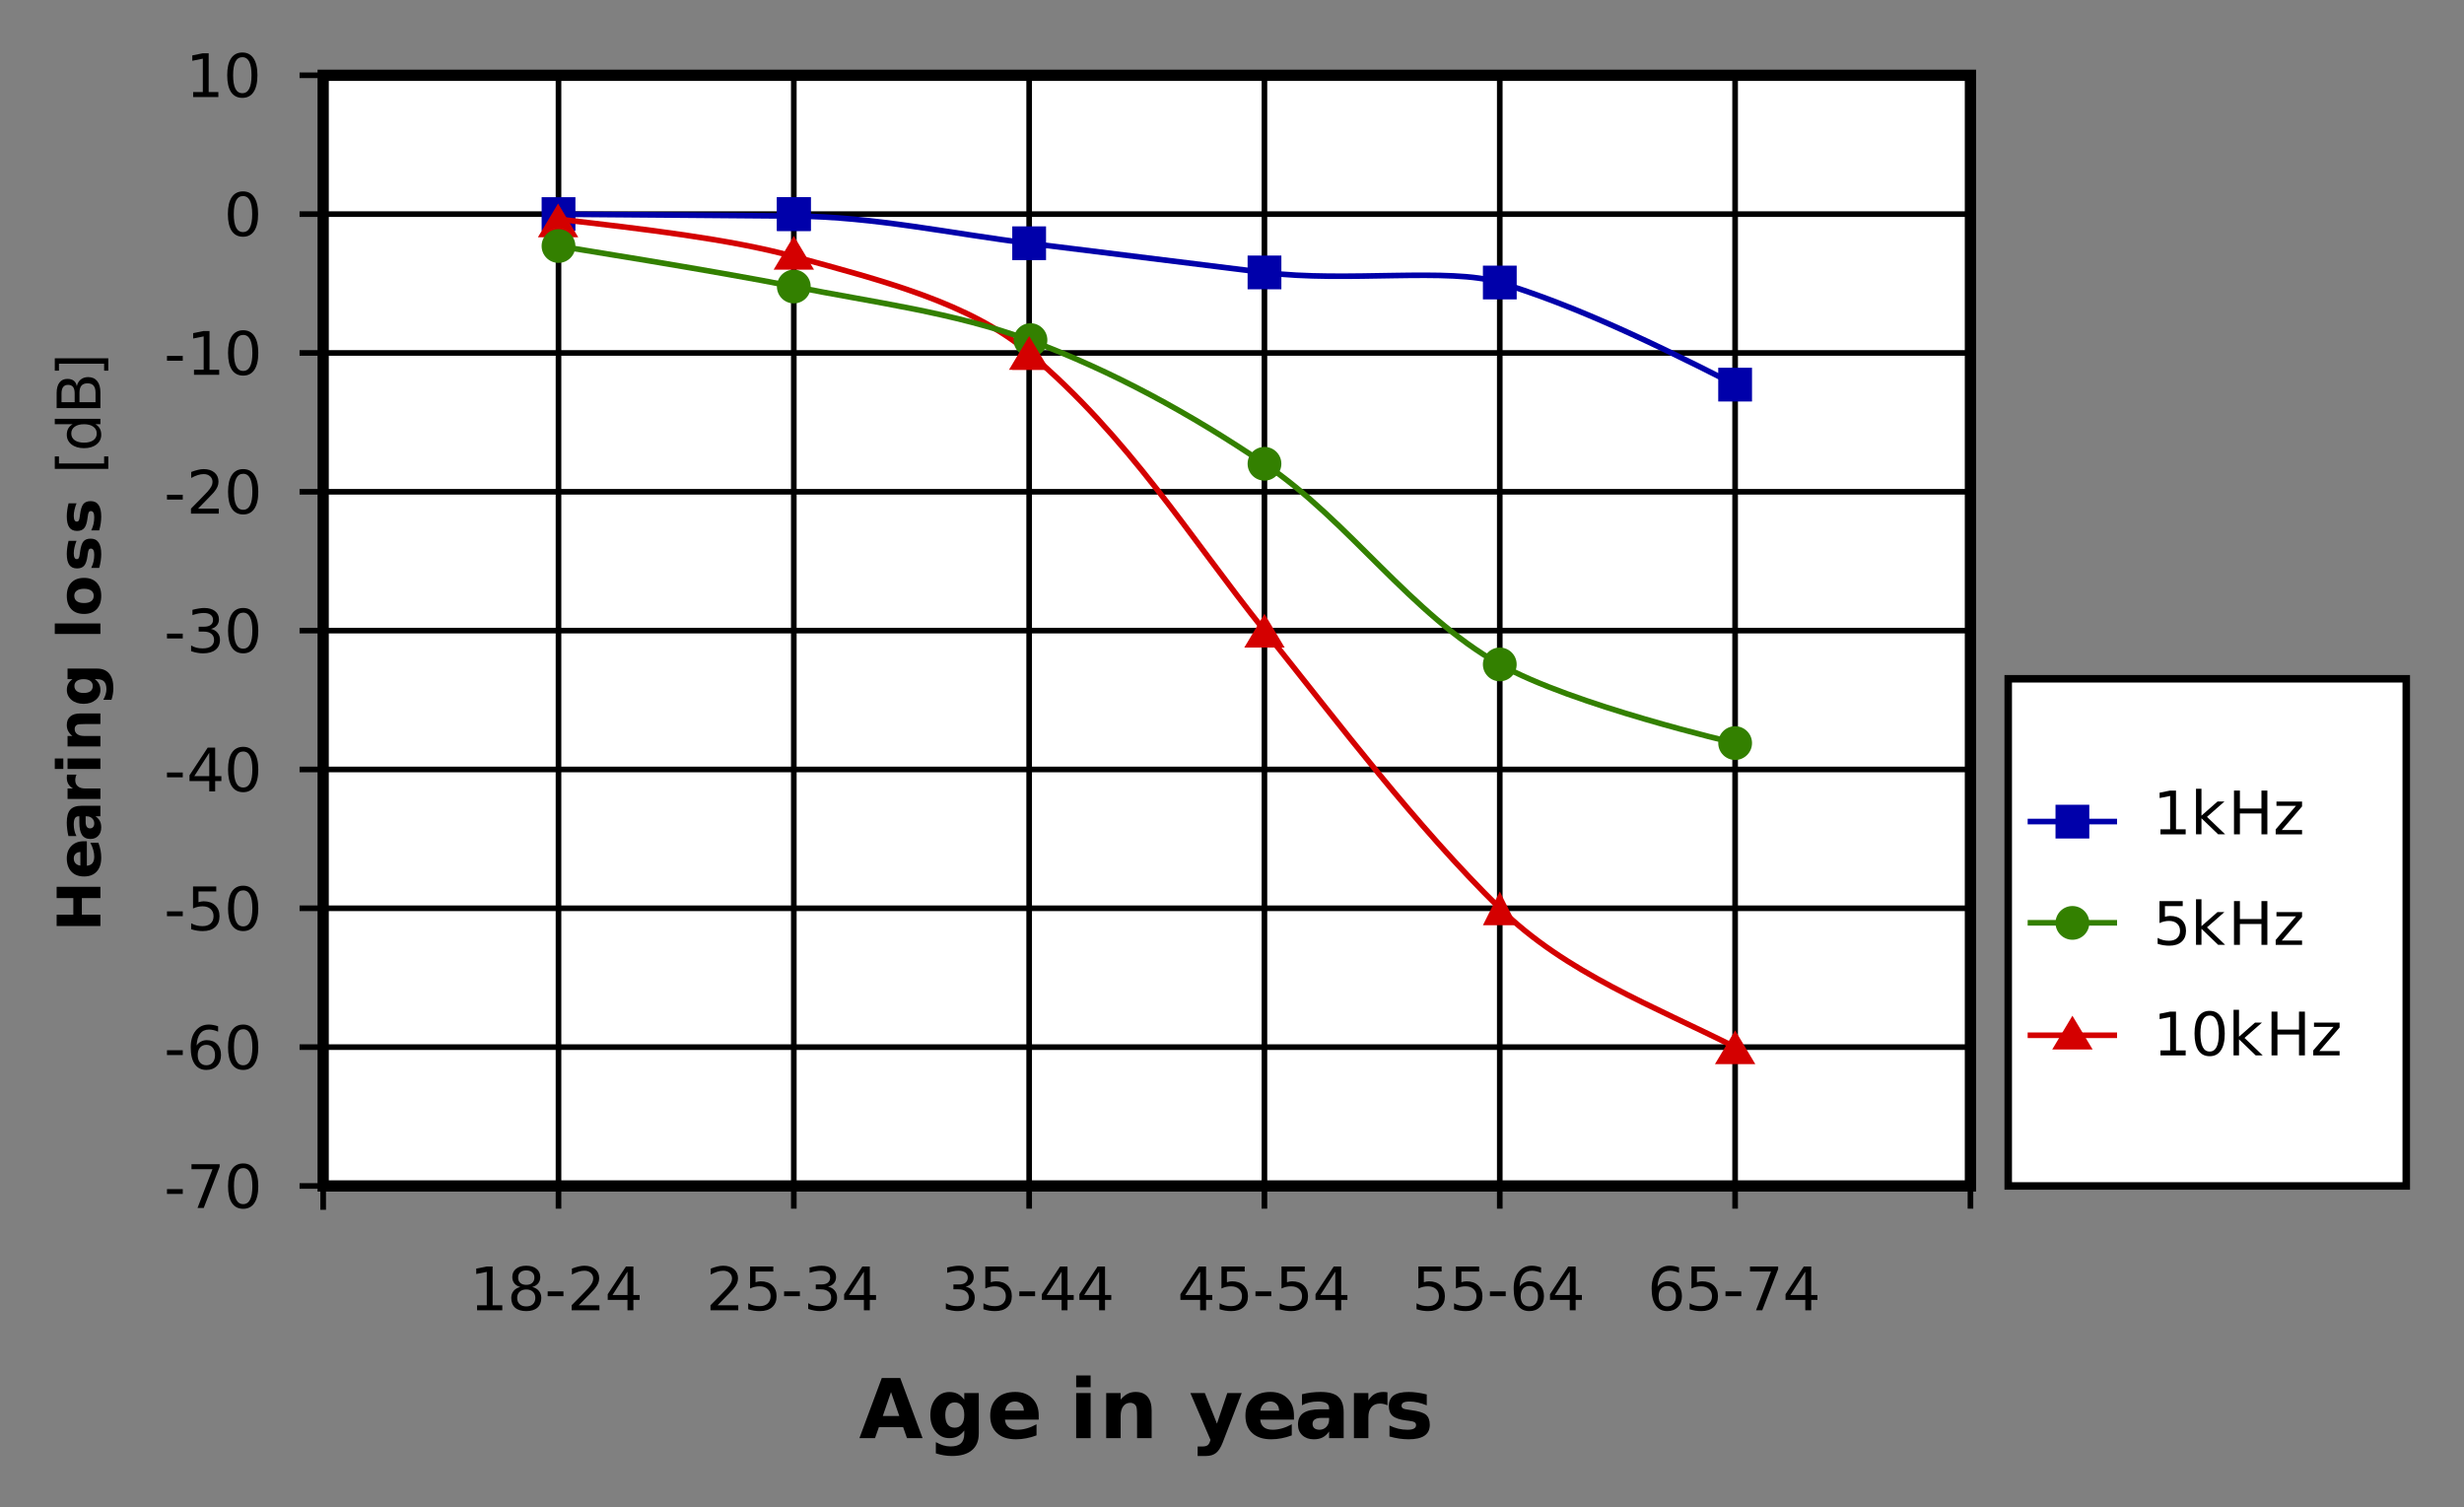 <?xml version="1.0" encoding="UTF-8"?>
<svg width="600px" height="367px" version="1.1" viewBox="0 0 600 367" xmlns="http://www.w3.org/2000/svg" xmlns:xlink="http://www.w3.org/1999/xlink">
<rect x="0" y="0" width="600" height="367" fill="#808080" stroke="none"/>
<defs>
<symbol id="al" overflow="visible">
<path d="m10.734-2.672h-5.906l-0.938 2.672h-3.797l5.438-14.641h4.5l5.438 14.641h-3.797zm-4.953-2.719h4.016l-2.016-5.828z"/>
</symbol>
<symbol id="aj" overflow="visible">
<path d="m9.172-1.859c-0.492 0.637-1.027 1.105-1.609 1.406-0.574 0.305-1.246 0.453-2.016 0.453-1.344 0-2.453-0.523-3.328-1.578-0.875-1.062-1.312-2.41-1.312-4.047 0-1.633 0.438-2.977 1.312-4.031 0.875-1.051 1.984-1.578 3.328-1.578 0.77 0 1.441 0.152 2.016 0.453 0.582 0.305 1.117 0.777 1.609 1.422v-1.625h3.531v9.875c0 1.77-0.559 3.117-1.672 4.047-1.117 0.938-2.734 1.406-4.859 1.406-0.688 0-1.355-0.059-2-0.172-0.637-0.105-1.277-0.262-1.922-0.469v-2.734c0.613 0.344 1.211 0.602 1.797 0.781 0.594 0.176 1.188 0.266 1.781 0.266 1.156 0 2-0.258 2.531-0.766 0.539-0.5 0.812-1.285 0.812-2.359zm-2.312-6.844c-0.73 0-1.297 0.273-1.703 0.812-0.406 0.531-0.609 1.289-0.609 2.266 0 1.012 0.191 1.777 0.578 2.297 0.395 0.523 0.973 0.781 1.734 0.781 0.727 0 1.297-0.266 1.703-0.797 0.406-0.539 0.609-1.301 0.609-2.281 0-0.977-0.203-1.734-0.609-2.266-0.406-0.539-0.977-0.812-1.703-0.812z"/>
</symbol>
<symbol id="p" overflow="visible">
<path d="m12.672-5.531v1.016h-8.219c0.082 0.824 0.379 1.445 0.891 1.859 0.508 0.406 1.223 0.609 2.141 0.609 0.738 0 1.492-0.109 2.266-0.328 0.781-0.219 1.578-0.551 2.391-1v2.703c-0.824 0.312-1.652 0.547-2.484 0.703-0.836 0.164-1.668 0.25-2.5 0.25-1.992 0-3.539-0.504-4.641-1.516-1.105-1.008-1.656-2.426-1.656-4.25 0-1.789 0.539-3.195 1.625-4.219 1.082-1.031 2.578-1.547 4.484-1.547 1.719 0 3.098 0.523 4.141 1.562 1.039 1.031 1.562 2.418 1.562 4.156zm-3.625-1.156c0-0.664-0.195-1.203-0.578-1.609-0.387-0.414-0.898-0.625-1.531-0.625-0.68 0-1.23 0.195-1.656 0.578-0.43 0.387-0.695 0.938-0.797 1.656z"/>
</symbol>
<symbol id="o" overflow="visible"></symbol>
<symbol id="ai" overflow="visible">
<path d="m1.688-10.984h3.516v10.984h-3.516zm0-4.281h3.516v2.859h-3.516z"/>
</symbol>
<symbol id="ah" overflow="visible">
<path d="m12.75-6.688v6.688h-3.547v-5.125c0-0.945-0.023-1.598-0.062-1.953-0.043-0.363-0.117-0.629-0.219-0.797-0.137-0.227-0.324-0.406-0.562-0.531-0.23-0.133-0.496-0.203-0.797-0.203-0.742 0-1.32 0.289-1.734 0.859-0.418 0.562-0.625 1.344-0.625 2.344v5.406h-3.516v-10.984h3.516v1.609c0.531-0.645 1.094-1.117 1.688-1.422 0.594-0.301 1.25-0.453 1.969-0.453 1.27 0 2.234 0.391 2.891 1.172 0.664 0.773 1 1.902 1 3.391z"/>
</symbol>
<symbol id="ag" overflow="visible">
<path d="m0.25-10.984h3.516l2.953 7.453 2.516-7.453h3.516l-4.625 12.031c-0.469 1.219-1.016 2.07-1.641 2.562-0.617 0.488-1.43 0.734-2.438 0.734h-2.031v-2.312h1.094c0.594 0 1.023-0.094 1.297-0.281 0.281-0.188 0.492-0.531 0.641-1.031l0.094-0.297z"/>
</symbol>
<symbol id="af" overflow="visible">
<path d="m6.625-4.938c-0.742 0-1.297 0.125-1.672 0.375-0.367 0.242-0.547 0.605-0.547 1.094 0 0.438 0.145 0.789 0.438 1.047 0.301 0.25 0.719 0.375 1.25 0.375 0.664 0 1.223-0.234 1.672-0.703 0.445-0.477 0.672-1.078 0.672-1.797v-0.391zm5.359-1.328v6.266h-3.547v-1.625c-0.469 0.668-1 1.152-1.594 1.453-0.586 0.301-1.297 0.453-2.141 0.453-1.137 0-2.062-0.328-2.781-0.984-0.711-0.664-1.062-1.531-1.062-2.594 0-1.289 0.441-2.234 1.328-2.828 0.895-0.602 2.289-0.906 4.188-0.906h2.062v-0.281c0-0.551-0.219-0.957-0.656-1.219-0.438-0.258-1.121-0.391-2.047-0.391-0.75 0-1.453 0.078-2.109 0.234-0.648 0.148-1.246 0.371-1.797 0.672v-2.672c0.75-0.188 1.504-0.328 2.266-0.422 0.758-0.094 1.52-0.141 2.281-0.141 1.977 0 3.406 0.391 4.281 1.172 0.883 0.781 1.328 2.055 1.328 3.812z"/>
</symbol>
<symbol id="ae" overflow="visible">
<path d="m9.859-8c-0.312-0.145-0.621-0.25-0.922-0.312-0.305-0.07-0.609-0.109-0.922-0.109-0.898 0-1.59 0.293-2.078 0.875-0.492 0.574-0.734 1.402-0.734 2.484v5.062h-3.516v-10.984h3.516v1.797c0.445-0.719 0.961-1.238 1.547-1.562 0.594-0.332 1.297-0.5 2.109-0.5 0.125 0 0.254 0.008 0.391 0.016 0.133 0.012 0.332 0.031 0.594 0.062z"/>
</symbol>
<symbol id="ak" overflow="visible">
<path d="m10.281-10.641v2.656c-0.75-0.312-1.48-0.547-2.188-0.703-0.699-0.156-1.355-0.234-1.969-0.234-0.68 0-1.18 0.086-1.5 0.25-0.324 0.168-0.484 0.43-0.484 0.781 0 0.281 0.117 0.496 0.359 0.641 0.25 0.148 0.691 0.258 1.328 0.328l0.625 0.094c1.801 0.23 3.008 0.605 3.625 1.125 0.625 0.523 0.938 1.344 0.938 2.469 0 1.168-0.434 2.047-1.297 2.641-0.867 0.586-2.152 0.875-3.859 0.875-0.73 0-1.484-0.059-2.266-0.172-0.773-0.113-1.57-0.285-2.391-0.516v-2.672c0.707 0.344 1.426 0.605 2.156 0.781 0.738 0.168 1.488 0.25 2.25 0.25 0.688 0 1.203-0.094 1.547-0.281 0.344-0.195 0.516-0.477 0.516-0.844 0-0.32-0.121-0.555-0.359-0.703-0.23-0.156-0.703-0.273-1.422-0.359l-0.625-0.078c-1.562-0.195-2.656-0.562-3.281-1.094s-0.938-1.332-0.938-2.406c0-1.164 0.395-2.031 1.188-2.594 0.801-0.562 2.023-0.844 3.672-0.844 0.656 0 1.336 0.055 2.047 0.156 0.719 0.094 1.492 0.246 2.328 0.453z"/>
</symbol>
<symbol id="e" overflow="visible">
<path d="m1.812-1.219h2.359v-8.125l-2.562 0.516v-1.312l2.547-0.516h1.438v9.438h2.359v1.219h-6.141z"/>
</symbol>
<symbol id="ad" overflow="visible">
<path d="m4.656-5.062c-0.688 0-1.23 0.188-1.625 0.562-0.398 0.367-0.594 0.867-0.594 1.5 0 0.648 0.195 1.152 0.594 1.516 0.395 0.367 0.938 0.547 1.625 0.547 0.676 0 1.211-0.18 1.609-0.547 0.395-0.375 0.594-0.879 0.594-1.516 0-0.633-0.199-1.133-0.594-1.5-0.387-0.375-0.922-0.562-1.609-0.562zm-1.453-0.609c-0.617-0.156-1.094-0.441-1.438-0.859-0.344-0.426-0.516-0.941-0.516-1.547 0-0.852 0.301-1.523 0.906-2.016 0.602-0.5 1.438-0.75 2.5-0.75 1.051 0 1.879 0.25 2.484 0.75 0.613 0.492 0.922 1.164 0.922 2.016 0 0.605-0.18 1.121-0.531 1.547-0.344 0.418-0.824 0.703-1.438 0.859 0.695 0.168 1.238 0.484 1.625 0.953 0.395 0.469 0.594 1.043 0.594 1.719 0 1.031-0.32 1.824-0.953 2.375-0.637 0.555-1.539 0.828-2.703 0.828-1.18 0-2.086-0.273-2.719-0.828-0.625-0.551-0.938-1.344-0.938-2.375 0-0.676 0.191-1.25 0.578-1.719 0.383-0.469 0.926-0.785 1.625-0.953zm-0.531-2.281c0 0.555 0.172 0.984 0.516 1.297 0.352 0.312 0.844 0.469 1.469 0.469 0.613 0 1.094-0.156 1.438-0.469 0.352-0.312 0.531-0.742 0.531-1.297 0-0.551-0.18-0.977-0.531-1.281-0.344-0.312-0.824-0.469-1.438-0.469-0.625 0-1.117 0.156-1.469 0.469-0.344 0.305-0.516 0.73-0.516 1.281z"/>
</symbol>
<symbol id="a" overflow="visible">
<path d="m0.719-4.594h3.844v1.172h-3.844z"/>
</symbol>
<symbol id="h" overflow="visible">
<path d="m2.812-1.219h5.031v1.219h-6.766v-1.219c0.539-0.562 1.285-1.316 2.234-2.266 0.945-0.957 1.539-1.57 1.781-1.844 0.457-0.52 0.773-0.957 0.953-1.312 0.188-0.363 0.281-0.723 0.281-1.078 0-0.562-0.199-1.02-0.594-1.375-0.398-0.352-0.914-0.531-1.547-0.531-0.461 0-0.938 0.078-1.438 0.234s-1.039 0.391-1.609 0.703v-1.453c0.582-0.227 1.125-0.398 1.625-0.516 0.508-0.125 0.973-0.188 1.391-0.188 1.102 0 1.984 0.277 2.641 0.828 0.656 0.555 0.984 1.293 0.984 2.219 0 0.438-0.086 0.855-0.25 1.25-0.156 0.387-0.453 0.844-0.891 1.375-0.117 0.137-0.496 0.539-1.141 1.203-0.637 0.656-1.531 1.574-2.688 2.75z"/>
</symbol>
<symbol id="d" overflow="visible">
<path d="m5.531-9.391-3.641 5.688h3.641zm-0.375-1.266h1.812v6.953h1.516v1.188h-1.516v2.516h-1.438v-2.516h-4.812v-1.391z"/>
</symbol>
<symbol id="c" overflow="visible">
<path d="m1.578-10.656h5.656v1.219h-4.328v2.609c0.207-0.07 0.414-0.125 0.625-0.156 0.207-0.039 0.414-0.062 0.625-0.062 1.188 0 2.129 0.328 2.828 0.984 0.695 0.648 1.047 1.527 1.047 2.641 0 1.148-0.359 2.039-1.078 2.672-0.711 0.637-1.715 0.953-3.016 0.953-0.449 0-0.906-0.039-1.375-0.109-0.461-0.074-0.938-0.188-1.438-0.344v-1.453c0.426 0.242 0.867 0.418 1.328 0.531 0.457 0.117 0.941 0.172 1.453 0.172 0.82 0 1.473-0.211 1.953-0.641 0.477-0.438 0.719-1.031 0.719-1.781 0-0.738-0.242-1.32-0.719-1.75-0.48-0.438-1.133-0.656-1.953-0.656-0.387 0-0.773 0.043-1.156 0.125-0.387 0.086-0.777 0.219-1.172 0.406z"/>
</symbol>
<symbol id="g" overflow="visible">
<path d="m5.938-5.75c0.688 0.156 1.223 0.469 1.609 0.938 0.395 0.461 0.594 1.031 0.594 1.719 0 1.055-0.367 1.867-1.094 2.438-0.719 0.574-1.746 0.859-3.078 0.859-0.449 0-0.914-0.047-1.391-0.141-0.469-0.082-0.961-0.211-1.469-0.391v-1.391c0.406 0.242 0.844 0.422 1.312 0.547 0.477 0.117 0.977 0.172 1.5 0.172 0.906 0 1.594-0.176 2.062-0.531 0.477-0.363 0.719-0.883 0.719-1.562 0-0.625-0.227-1.113-0.672-1.469-0.438-0.352-1.047-0.531-1.828-0.531h-1.25v-1.188h1.297c0.707 0 1.25-0.141 1.625-0.422 0.383-0.289 0.578-0.703 0.578-1.234 0-0.539-0.199-0.957-0.594-1.25-0.387-0.289-0.938-0.438-1.656-0.438-0.398 0-0.824 0.043-1.281 0.125-0.449 0.086-0.945 0.215-1.484 0.391v-1.281c0.539-0.145 1.051-0.254 1.531-0.328 0.477-0.082 0.93-0.125 1.359-0.125 1.094 0 1.957 0.25 2.594 0.75 0.645 0.492 0.969 1.164 0.969 2.016 0 0.586-0.172 1.078-0.516 1.484-0.336 0.406-0.812 0.688-1.438 0.844z"/>
</symbol>
<symbol id="f" overflow="visible">
<path d="m4.828-5.906c-0.648 0-1.164 0.227-1.547 0.672-0.375 0.438-0.562 1.043-0.562 1.812 0 0.773 0.188 1.383 0.562 1.828 0.383 0.438 0.898 0.656 1.547 0.656 0.645 0 1.156-0.219 1.531-0.656 0.383-0.445 0.578-1.055 0.578-1.828 0-0.77-0.195-1.375-0.578-1.812-0.375-0.445-0.887-0.672-1.531-0.672zm2.859-4.516v1.312c-0.367-0.164-0.73-0.289-1.094-0.375-0.367-0.094-0.73-0.141-1.094-0.141-0.949 0-1.68 0.324-2.188 0.969-0.5 0.637-0.789 1.605-0.859 2.906 0.281-0.414 0.633-0.734 1.062-0.953 0.426-0.227 0.891-0.344 1.391-0.344 1.07 0 1.922 0.328 2.547 0.984 0.625 0.648 0.938 1.527 0.938 2.641 0 1.094-0.328 1.977-0.984 2.641-0.648 0.656-1.508 0.984-2.578 0.984-1.23 0-2.172-0.469-2.828-1.406-0.656-0.945-0.984-2.316-0.984-4.109 0-1.688 0.398-3.031 1.203-4.031 0.801-1 1.875-1.5 3.219-1.5 0.363 0 0.727 0.039 1.094 0.109 0.375 0.074 0.758 0.18 1.156 0.312z"/>
</symbol>
<symbol id="n" overflow="visible">
<path d="m1.203-10.656h6.859v0.625l-3.875 10.031h-1.516l3.641-9.438h-5.109z"/>
</symbol>
<symbol id="k" overflow="visible">
<path d="m1.328-11.094h1.328v6.547l3.906-3.438h1.688l-4.25 3.734 4.422 4.25h-1.703l-4.062-3.906v3.906h-1.328z"/>
</symbol>
<symbol id="j" overflow="visible">
<path d="m1.438-10.656h1.438v4.375h5.25v-4.375h1.438v10.656h-1.438v-5.078h-5.25v5.078h-1.438z"/>
</symbol>
<symbol id="i" overflow="visible">
<path d="m0.812-7.984h6.234v1.188l-4.938 5.75h4.938v1.047h-6.422v-1.203l4.938-5.734h-4.75z"/>
</symbol>
<symbol id="b" overflow="visible">
<path d="m4.656-9.703c-0.75 0-1.312 0.367-1.688 1.094-0.375 0.73-0.562 1.828-0.562 3.297 0 1.461 0.188 2.555 0.562 3.281 0.375 0.73 0.938 1.094 1.688 1.094 0.738 0 1.297-0.363 1.672-1.094 0.375-0.727 0.562-1.82 0.562-3.281 0-1.469-0.188-2.566-0.562-3.297-0.375-0.727-0.934-1.094-1.672-1.094zm0-1.141c1.188 0 2.094 0.477 2.719 1.422 0.633 0.938 0.953 2.309 0.953 4.109 0 1.793-0.32 3.164-0.953 4.109-0.625 0.938-1.531 1.406-2.719 1.406-1.199 0-2.117-0.469-2.75-1.406-0.625-0.945-0.938-2.316-0.938-4.109 0-1.801 0.312-3.172 0.938-4.109 0.633-0.945 1.551-1.422 2.75-1.422z"/>
</symbol>
<symbol id="ac" overflow="visible">
<path d="m-10.656-1.344v-2.75h4.062v-4.047h-4.062v-2.75h10.656v2.75h-4.516v4.047h4.516v2.75z"/>
</symbol>
<symbol id="aa" overflow="visible">
<path d="m-4.016-9.203h0.719v5.969c0.605-0.062 1.059-0.273 1.359-0.641 0.293-0.375 0.438-0.895 0.438-1.562 0-0.531-0.078-1.078-0.234-1.641-0.156-0.57-0.395-1.156-0.719-1.75h1.969c0.23 0.605 0.402 1.211 0.516 1.812 0.113 0.605 0.172 1.211 0.172 1.812 0 1.449-0.363 2.574-1.094 3.375-0.738 0.805-1.77 1.203-3.094 1.203-1.312 0-2.336-0.391-3.078-1.172-0.75-0.789-1.125-1.879-1.125-3.266 0-1.25 0.383-2.25 1.141-3 0.75-0.758 1.762-1.141 3.031-1.141zm-0.859 2.625c-0.477 0-0.863 0.141-1.156 0.422-0.301 0.281-0.453 0.652-0.453 1.109 0 0.5 0.141 0.906 0.422 1.219 0.273 0.305 0.668 0.492 1.188 0.562z"/>
</symbol>
<symbol id="z" overflow="visible">
<path d="m-3.594-4.812c0 0.531 0.09 0.934 0.266 1.203 0.18 0.273 0.445 0.406 0.797 0.406 0.324 0 0.578-0.109 0.766-0.328 0.18-0.219 0.266-0.52 0.266-0.906 0-0.477-0.172-0.879-0.516-1.203-0.344-0.332-0.773-0.5-1.297-0.5h-0.281zm-0.969-3.891h4.562v2.562h-1.188c0.492 0.344 0.844 0.73 1.062 1.156 0.219 0.43 0.328 0.949 0.328 1.562 0 0.836-0.238 1.512-0.719 2.031-0.488 0.512-1.117 0.766-1.891 0.766-0.938 0-1.625-0.32-2.062-0.969-0.438-0.645-0.656-1.656-0.656-3.031v-1.516h-0.188c-0.406 0-0.703 0.164-0.891 0.484-0.188 0.324-0.281 0.82-0.281 1.484 0 0.555 0.059 1.062 0.172 1.531 0.105 0.469 0.266 0.906 0.484 1.312h-1.953c-0.133-0.539-0.234-1.086-0.297-1.641-0.07-0.551-0.109-1.102-0.109-1.656 0-1.445 0.289-2.488 0.859-3.125 0.562-0.633 1.484-0.953 2.766-0.953z"/>
</symbol>
<symbol id="y" overflow="visible">
<path d="m-5.812-7.156c-0.113 0.219-0.191 0.445-0.234 0.672-0.051 0.219-0.078 0.438-0.078 0.656 0 0.656 0.215 1.164 0.641 1.516 0.418 0.355 1.016 0.531 1.797 0.531h3.688v2.547h-8v-2.547h1.312c-0.52-0.32-0.898-0.695-1.141-1.125-0.238-0.426-0.359-0.938-0.359-1.531 0-0.082 0.008-0.176 0.016-0.281 0-0.102 0.012-0.25 0.031-0.438z"/>
</symbol>
<symbol id="x" overflow="visible">
<path d="m-8-1.234v-2.547h8v2.547zm-3.109 0v-2.547h2.078v2.547z"/>
</symbol>
<symbol id="w" overflow="visible">
<path d="m-4.875-9.266h4.875v2.578h-3.734c-0.688 0-1.16 0.016-1.422 0.047-0.258 0.031-0.453 0.086-0.578 0.156-0.164 0.105-0.297 0.242-0.391 0.406-0.094 0.168-0.141 0.359-0.141 0.578 0 0.543 0.211 0.965 0.625 1.266 0.406 0.305 0.977 0.453 1.703 0.453h3.938v2.547h-8v-2.547h1.172c-0.469-0.383-0.812-0.789-1.031-1.219-0.219-0.438-0.328-0.914-0.328-1.438 0-0.926 0.289-1.629 0.859-2.109 0.562-0.477 1.383-0.719 2.453-0.719z"/>
</symbol>
<symbol id="v" overflow="visible">
<path d="m-1.359-6.656c0.469 0.344 0.812 0.73 1.031 1.156 0.219 0.43 0.328 0.918 0.328 1.469 0 0.98-0.383 1.789-1.156 2.422-0.77 0.637-1.75 0.953-2.938 0.953-1.195 0-2.176-0.316-2.938-0.953-0.758-0.633-1.141-1.441-1.141-2.422 0-0.551 0.109-1.039 0.328-1.469 0.219-0.426 0.562-0.812 1.031-1.156h-1.188v-2.578h7.188c1.289 0 2.273 0.406 2.953 1.219 0.676 0.812 1.016 1.992 1.016 3.531 0 0.5-0.043 0.984-0.125 1.453-0.074 0.461-0.188 0.922-0.344 1.391h-1.984c0.25-0.438 0.438-0.867 0.562-1.297 0.133-0.438 0.203-0.867 0.203-1.297 0-0.844-0.188-1.457-0.562-1.844-0.367-0.383-0.938-0.578-1.719-0.578zm-4.969 1.672c0 0.531 0.199 0.949 0.594 1.25 0.387 0.293 0.934 0.438 1.641 0.438 0.742 0 1.297-0.141 1.672-0.422 0.375-0.289 0.562-0.711 0.562-1.266 0-0.531-0.191-0.941-0.578-1.234-0.395-0.289-0.945-0.438-1.656-0.438-0.707 0-1.254 0.148-1.641 0.438-0.395 0.293-0.594 0.703-0.594 1.234z"/>
</symbol>
<symbol id="l" overflow="visible"></symbol>
<symbol id="u" overflow="visible">
<path d="m-11.109-1.234v-2.547h11.109v2.547z"/>
</symbol>
<symbol id="ab" overflow="visible">
<path d="m-6.359-5.031c0 0.562 0.203 0.996 0.609 1.297 0.406 0.305 0.996 0.453 1.766 0.453 0.762 0 1.344-0.148 1.75-0.453 0.406-0.301 0.609-0.734 0.609-1.297 0-0.551-0.203-0.973-0.609-1.266-0.406-0.301-0.988-0.453-1.75-0.453-0.77 0-1.359 0.152-1.766 0.453-0.406 0.293-0.609 0.715-0.609 1.266zm-1.828 0c0-1.375 0.371-2.445 1.109-3.219 0.742-0.77 1.773-1.156 3.094-1.156 1.312 0 2.34 0.387 3.078 1.156 0.742 0.773 1.109 1.844 1.109 3.219 0 1.387-0.367 2.469-1.109 3.25-0.738 0.773-1.766 1.156-3.078 1.156-1.32 0-2.352-0.383-3.094-1.156-0.738-0.781-1.109-1.863-1.109-3.25z"/>
</symbol>
<symbol id="m" overflow="visible">
<path d="m-7.75-7.469h1.938c-0.227 0.555-0.395 1.086-0.5 1.594-0.113 0.5-0.172 0.98-0.172 1.438 0 0.48 0.062 0.84 0.188 1.078 0.117 0.23 0.297 0.344 0.547 0.344 0.211 0 0.371-0.086 0.484-0.266 0.105-0.176 0.184-0.492 0.234-0.953l0.062-0.453c0.168-1.301 0.445-2.176 0.828-2.625 0.375-0.457 0.969-0.688 1.781-0.688 0.855 0 1.496 0.312 1.922 0.938 0.43 0.625 0.641 1.562 0.641 2.812 0 0.531-0.043 1.078-0.125 1.641-0.082 0.562-0.207 1.141-0.375 1.734h-1.938c0.25-0.508 0.438-1.031 0.562-1.562 0.117-0.539 0.172-1.086 0.172-1.641 0-0.5-0.066-0.875-0.203-1.125-0.133-0.25-0.336-0.375-0.609-0.375-0.227 0-0.395 0.09-0.5 0.266-0.113 0.168-0.203 0.512-0.266 1.031l-0.062 0.453c-0.145 1.137-0.41 1.934-0.797 2.391-0.383 0.461-0.969 0.688-1.75 0.688-0.852 0-1.484-0.289-1.891-0.875-0.406-0.582-0.609-1.473-0.609-2.672 0-0.469 0.039-0.961 0.109-1.484 0.062-0.52 0.172-1.082 0.328-1.688z"/>
</symbol>
<symbol id="t" overflow="visible">
<path d="m-11.109-1.25v-3.031h1.016v1.719h11v-1.719h1.016v3.031z"/>
</symbol>
<symbol id="s" overflow="visible">
<path d="m-6.781-6.641h-4.328v-1.312h11.109v1.312h-1.203c0.48 0.281 0.836 0.637 1.062 1.062 0.227 0.418 0.344 0.918 0.344 1.5 0 0.969-0.383 1.758-1.156 2.359-0.77 0.605-1.781 0.906-3.031 0.906-1.258 0-2.273-0.301-3.047-0.906-0.77-0.602-1.156-1.391-1.156-2.359 0-0.582 0.117-1.082 0.344-1.5 0.23-0.426 0.586-0.781 1.062-1.062zm2.797 4.484c0.961 0 1.715-0.195 2.266-0.594 0.555-0.406 0.828-0.953 0.828-1.641 0-0.695-0.273-1.242-0.828-1.641-0.551-0.406-1.305-0.609-2.266-0.609-0.969 0-1.727 0.203-2.281 0.609-0.551 0.398-0.828 0.945-0.828 1.641 0 0.688 0.277 1.234 0.828 1.641 0.555 0.398 1.312 0.594 2.281 0.594z"/>
</symbol>
<symbol id="r" overflow="visible">
<path d="m-5.094-2.875h3.906v-2.312c0-0.77-0.16-1.344-0.484-1.719-0.32-0.375-0.812-0.562-1.469-0.562-0.664 0-1.156 0.188-1.469 0.562-0.32 0.375-0.484 0.949-0.484 1.719zm-4.375 0h3.203v-2.125c0-0.707-0.129-1.234-0.391-1.578-0.27-0.344-0.676-0.516-1.219-0.516-0.531 0-0.926 0.172-1.188 0.516-0.27 0.344-0.406 0.871-0.406 1.578zm-1.188 1.438v-3.672c0-1.102 0.23-1.953 0.688-2.547 0.449-0.594 1.094-0.891 1.938-0.891 0.656 0 1.18 0.152 1.562 0.453 0.387 0.305 0.625 0.75 0.719 1.344 0.156-0.707 0.477-1.254 0.953-1.641 0.48-0.395 1.086-0.594 1.812-0.594 0.949 0 1.684 0.324 2.203 0.969 0.523 0.648 0.781 1.57 0.781 2.766v3.812z"/>
</symbol>
<symbol id="q" overflow="visible">
<path d="m-11.109-4.438h13.031v3.016h-1.016v-1.703h-11v1.703h-1.016z"/>
</symbol>
</defs>
<path d="m489.03 165.3h96.926v123.52h-96.926z" fill="#fff"/>
<path d="m78.695 18.312h401.12v270.51h-401.12z" fill="#fff"/>
<path transform="matrix(1.828 0 0 1.826 31.484 103.3)" d="m245.26 101.58h-222.58" fill="none" stroke="#000" stroke-width=".75"/>
<path transform="matrix(1.828 0 0 1.826 31.484 103.3)" d="m25.826-46.531h219.43v148.11h-219.43z" fill="none" stroke="#000" stroke-width="1.5"/>
<path transform="matrix(1.828 0 0 1.826 31.484 103.3)" d="m250.29 33.947h53.022v67.631h-53.022z" fill="none" stroke="#000"/>
<path transform="matrix(1.828 0 0 1.826 31.484 103.3)" d="m25.826-46.531v151.29" fill="none" stroke="#000" stroke-width=".75"/>
<path transform="matrix(1.828 0 0 1.826 31.484 103.3)" d="m57.174-46.531v151.14" fill="none" stroke="#000" stroke-width=".75"/>
<path transform="matrix(1.828 0 0 1.826 31.484 103.3)" d="m88.52-46.531v151.14" fill="none" stroke="#000" stroke-width=".75"/>
<path transform="matrix(1.828 0 0 1.826 31.484 103.3)" d="m119.87-46.531v151.14" fill="none" stroke="#000" stroke-width=".75"/>
<path transform="matrix(1.828 0 0 1.826 31.484 103.3)" d="m151.21-46.531v151.14" fill="none" stroke="#000" stroke-width=".75"/>
<path transform="matrix(1.828 0 0 1.826 31.484 103.3)" d="m182.56-46.531v151.14" fill="none" stroke="#000" stroke-width=".75"/>
<path transform="matrix(1.828 0 0 1.826 31.484 103.3)" d="m213.91-46.531v151.14" fill="none" stroke="#000" stroke-width=".75"/>
<path transform="matrix(1.828 0 0 1.826 31.484 103.3)" d="m245.26-46.531v151.14" fill="none" stroke="#000" stroke-width=".75"/>
<path transform="matrix(1.828 0 0 1.826 31.484 103.3)" d="m245.26 83.065h-222.58" fill="none" stroke="#000" stroke-width=".75"/>
<path transform="matrix(1.828 0 0 1.826 31.484 103.3)" d="m245.26 64.55h-222.58" fill="none" stroke="#000" stroke-width=".75"/>
<path transform="matrix(1.828 0 0 1.826 31.484 103.3)" d="m245.26 46.038h-222.58" fill="none" stroke="#000" stroke-width=".75"/>
<path transform="matrix(1.828 0 0 1.826 31.484 103.3)" d="m245.26 27.523h-222.58" fill="none" stroke="#000" stroke-width=".75"/>
<path transform="matrix(1.828 0 0 1.826 31.484 103.3)" d="m245.26 9.01h-222.58" fill="none" stroke="#000" stroke-width=".75"/>
<path transform="matrix(1.828 0 0 1.826 31.484 103.3)" d="m245.26-9.505h-222.58" fill="none" stroke="#000" stroke-width=".75"/>
<path transform="matrix(1.828 0 0 1.826 31.484 103.3)" d="m245.26-28.018h-222.58" fill="none" stroke="#000" stroke-width=".75"/>
<path transform="matrix(1.828 0 0 1.826 31.484 103.3)" d="m245.26-46.531h-222.58" fill="none" stroke="#000" stroke-width=".75"/>
<g>
<use x="209.184" y="350.195" xlink:href="#al"/>
<use x="225.636" y="350.195" xlink:href="#aj"/>
<use x="240.26" y="350.195" xlink:href="#p"/>
<use x="253.056" y="350.195" xlink:href="#o"/>
<use x="260.368" y="350.195" xlink:href="#ai"/>
<use x="267.68" y="350.195" xlink:href="#ah"/>
<use x="282.304" y="350.195" xlink:href="#o"/>
<use x="289.616" y="350.195" xlink:href="#ag"/>
<use x="302.413" y="350.195" xlink:href="#p"/>
<use x="315.209" y="350.195" xlink:href="#af"/>
<use x="328.005" y="350.195" xlink:href="#ae"/>
<use x="337.145" y="350.195" xlink:href="#ak"/>
</g>
<g>
<use x="114.359" y="319.051" xlink:href="#e"/>
<use x="123.499" y="319.051" xlink:href="#ad"/>
<use x="132.64" y="319.051" xlink:href="#a"/>
<use x="138.124" y="319.051" xlink:href="#h"/>
<use x="147.264" y="319.051" xlink:href="#d"/>
</g>
<g>
<use x="171.93" y="319.051" xlink:href="#h"/>
<use x="181.07" y="319.051" xlink:href="#c"/>
<use x="190.21" y="319.051" xlink:href="#a"/>
<use x="195.694" y="319.051" xlink:href="#g"/>
<use x="204.834" y="319.051" xlink:href="#d"/>
</g>
<g>
<use x="229.211" y="319.051" xlink:href="#g"/>
<use x="238.351" y="319.051" xlink:href="#c"/>
<use x="247.491" y="319.051" xlink:href="#a"/>
<use x="252.975" y="319.051" xlink:href="#d"/>
<use x="262.115" y="319.051" xlink:href="#d"/>
</g>
<g>
<use x="286.715" y="319.051" xlink:href="#d"/>
<use x="295.855" y="319.051" xlink:href="#c"/>
<use x="304.995" y="319.051" xlink:href="#a"/>
<use x="310.479" y="319.051" xlink:href="#c"/>
<use x="319.619" y="319.051" xlink:href="#d"/>
</g>
<g>
<use x="343.809" y="319.051" xlink:href="#c"/>
<use x="352.949" y="319.051" xlink:href="#c"/>
<use x="362.089" y="319.051" xlink:href="#a"/>
<use x="367.573" y="319.051" xlink:href="#f"/>
<use x="376.713" y="319.051" xlink:href="#d"/>
</g>
<g>
<use x="401.168" y="319.051" xlink:href="#f"/>
<use x="410.308" y="319.051" xlink:href="#c"/>
<use x="419.448" y="319.051" xlink:href="#a"/>
<use x="424.932" y="319.051" xlink:href="#n"/>
<use x="434.072" y="319.051" xlink:href="#d"/>
</g>
<g>
<use x="524.273" y="203.16" xlink:href="#e"/>
<use x="533.414" y="203.16" xlink:href="#k"/>
<use x="542.554" y="203.16" xlink:href="#j"/>
<use x="553.522" y="203.16" xlink:href="#i"/>
</g>
<g>
<use x="524.273" y="230.074" xlink:href="#c"/>
<use x="533.414" y="230.074" xlink:href="#k"/>
<use x="542.554" y="230.074" xlink:href="#j"/>
<use x="553.522" y="230.074" xlink:href="#i"/>
</g>
<g>
<use x="524.273" y="256.989" xlink:href="#e"/>
<use x="533.414" y="256.989" xlink:href="#b"/>
<use x="542.554" y="256.989" xlink:href="#k"/>
<use x="551.694" y="256.989" xlink:href="#j"/>
<use x="562.662" y="256.989" xlink:href="#i"/>
</g>
<g>
<use x="39.941" y="294.145" xlink:href="#a"/>
<use x="45.425" y="294.145" xlink:href="#n"/>
<use x="54.566" y="294.145" xlink:href="#b"/>
</g>
<g>
<use x="39.941" y="260.328" xlink:href="#a"/>
<use x="45.425" y="260.328" xlink:href="#f"/>
<use x="54.566" y="260.328" xlink:href="#b"/>
</g>
<g>
<use x="39.941" y="226.516" xlink:href="#a"/>
<use x="45.425" y="226.516" xlink:href="#c"/>
<use x="54.566" y="226.516" xlink:href="#b"/>
</g>
<g>
<use x="39.941" y="158.887" xlink:href="#a"/>
<use x="45.425" y="158.887" xlink:href="#g"/>
<use x="54.566" y="158.887" xlink:href="#b"/>
</g>
<g>
<use x="39.941" y="125.071" xlink:href="#a"/>
<use x="45.425" y="125.071" xlink:href="#h"/>
<use x="54.566" y="125.071" xlink:href="#b"/>
</g>
<g>
<use x="39.941" y="91.258" xlink:href="#a"/>
<use x="45.425" y="91.258" xlink:href="#e"/>
<use x="54.566" y="91.258" xlink:href="#b"/>
</g>
<g>
<use x="54.523" y="57.446" xlink:href="#b"/>
</g>
<g>
<use x="45.219" y="23.629" xlink:href="#e"/>
<use x="54.359" y="23.629" xlink:href="#b"/>
</g>
<g>
<use x="39.941" y="192.699" xlink:href="#a"/>
<use x="45.425" y="192.699" xlink:href="#d"/>
<use x="54.566" y="192.699" xlink:href="#b"/>
</g>
<g>
<use x="24.449" y="226.832" xlink:href="#ac"/>
<use x="24.449" y="214.047" xlink:href="#aa"/>
<use x="24.449" y="204.915" xlink:href="#z"/>
<use x="24.449" y="195.783" xlink:href="#y"/>
<use x="24.449" y="188.477" xlink:href="#x"/>
<use x="24.449" y="182.997" xlink:href="#w"/>
<use x="24.449" y="172.039" xlink:href="#v"/>
<use x="24.449" y="161.08" xlink:href="#l"/>
<use x="24.449" y="155.601" xlink:href="#u"/>
<use x="24.449" y="150.122" xlink:href="#ab"/>
<use x="24.449" y="139.163" xlink:href="#m"/>
<use x="24.449" y="130.031" xlink:href="#m"/>
<use x="24.449" y="120.899" xlink:href="#l"/>
</g>
<g>
<use x="24.449" y="115.422" xlink:href="#t"/>
<use x="24.449" y="109.943" xlink:href="#s"/>
<use x="24.449" y="100.81" xlink:href="#r"/>
<use x="24.449" y="91.678" xlink:href="#q"/>
</g>
<path transform="matrix(1.828 0 0 1.826 31.484 103.3)" d="m252.88 81.485h11.909" fill="none" stroke="#d40000" stroke-width=".75"/>
<path transform="matrix(1.828 0 0 1.826 31.484 103.3)" d="m252.88 66.486h11.909" fill="none" stroke="#338000" stroke-width=".75"/>
<path transform="matrix(1.828 0 0 1.826 31.484 103.3)" d="m252.88 52.984h11.909" fill="none" stroke="#00a" stroke-width=".75"/>
<path transform="matrix(1.828 0 0 1.826 31.484 103.3)" d="m57.174-28.018 31.346 0.255c10.755 0.086 20.961 2.348 31.348 3.636l31.346 3.89c10.932 1.358 24.679-0.71 31.348 1.345 8.392 2.584 17.45 6.506 31.348 13.613" fill="none" stroke="#00a" stroke-width=".75"/>
<path d="m131.89 48.016h8.227v8.219h-8.227z" fill="#00a"/>
<path d="m417.6 259.12h9.832l-4.914-8.219z" fill="#d40000"/>
<path transform="matrix(1.828 0 0 1.826 31.484 103.3)" d="m57.174-27.338c11.34 1.307 22.822 2.643 31.346 4.968 11.697 3.189 23.463 6.175 31.348 12.864 13.407 11.374 21.253 24.396 31.346 37.028 10.199 12.766 20.01 25.84 31.348 37.028 8.729 8.613 20.73 13.145 31.348 18.515" fill="none" stroke="#d40000" stroke-width=".75"/>
<path transform="matrix(1.828 0 0 1.826 31.484 103.3)" d="m57.174-23.757s20.95 3.321 31.346 5.4c10.509 2.1 21.296 3.426 31.348 7.141 11.073 4.093 21.572 9.868 31.346 16.49 11.375 7.704 19.39 19.989 31.348 26.749 9.59 5.424 31.348 10.49 31.348 10.49" fill="none" stroke="#338000" stroke-width=".75"/>
<path d="m500.53 195.96h8.227v8.219h-8.227z" fill="#00a"/>
<path d="m508.76 224.73c0 2.269-1.84 4.109-4.113 4.109-2.269 0-4.113-1.84-4.113-4.109s1.844-4.109 4.113-4.109c2.273 0 4.113 1.84 4.113 4.109z" fill="#338000"/>
<path d="m189.19 48.016h8.227v8.219h-8.227z" fill="#00a"/>
<path d="m130.98 57.777h9.832l-4.918-8.219z" fill="#d40000"/>
<path d="m140.11 59.906c0 2.269-1.844 4.109-4.113 4.109-2.273 0-4.113-1.84-4.113-4.109s1.84-4.109 4.113-4.109c2.269 0 4.113 1.84 4.113 4.109z" fill="#338000"/>
<path d="m189.19 48.016h8.227v8.219h-8.227z" fill="#00a"/>
<path d="m246.49 55.121h8.227v8.219h-8.227z" fill="#00a"/>
<path d="m303.8 62.227h8.223v8.219h-8.223z" fill="#00a"/>
<path d="m361.1 64.684h8.227v8.219h-8.227z" fill="#00a"/>
<path d="m418.4 89.547h8.227v8.219h-8.227z" fill="#00a"/>
<path d="m197.41 69.77c0 2.269-1.84 4.109-4.113 4.109-2.269 0-4.113-1.84-4.113-4.109s1.844-4.109 4.113-4.109c2.273 0 4.113 1.84 4.113 4.109z" fill="#338000"/>
<path d="m246.49 90.051s8.234-0.004 8.227 0l-4.113-8.223z" fill="#d40000"/>
<path d="m255.04 82.812c0 2.269-1.84 4.109-4.113 4.109-2.269 0-4.113-1.84-4.113-4.109s1.844-4.109 4.113-4.109c2.273 0 4.113 1.84 4.113 4.109z" fill="#338000"/>
<path d="m312.02 112.93c0 2.269-1.84 4.109-4.113 4.109-2.269 0-4.109-1.84-4.109-4.109 0-2.269 1.84-4.109 4.109-4.109 2.273 0 4.113 1.84 4.113 4.109z" fill="#338000"/>
<path d="m369.32 161.79c0 2.269-1.84 4.109-4.113 4.109-2.269 0-4.113-1.84-4.113-4.109 0-2.269 1.844-4.109 4.113-4.109 2.273 0 4.113 1.84 4.113 4.109z" fill="#338000"/>
<path d="m426.63 180.95c0 2.269-1.844 4.109-4.113 4.109-2.273 0-4.113-1.84-4.113-4.109 0-2.273 1.84-4.113 4.113-4.113 2.269 0 4.113 1.84 4.113 4.113z" fill="#338000"/>
<path d="m188.39 65.66h9.832l-4.918-8.219z" fill="#d40000"/>
<path d="m302.99 157.68h9.832l-4.918-8.219z" fill="#d40000"/>
<path d="m361.1 225.3h8.227l-4.113-8.219z" fill="#d40000"/>
<path d="m245.69 90.051s9.844-0.004 9.836 0l-4.918-8.223z" fill="#d40000"/>
<path d="m499.73 255.55h9.836l-4.918-8.219z" fill="#d40000"/>
</svg>
